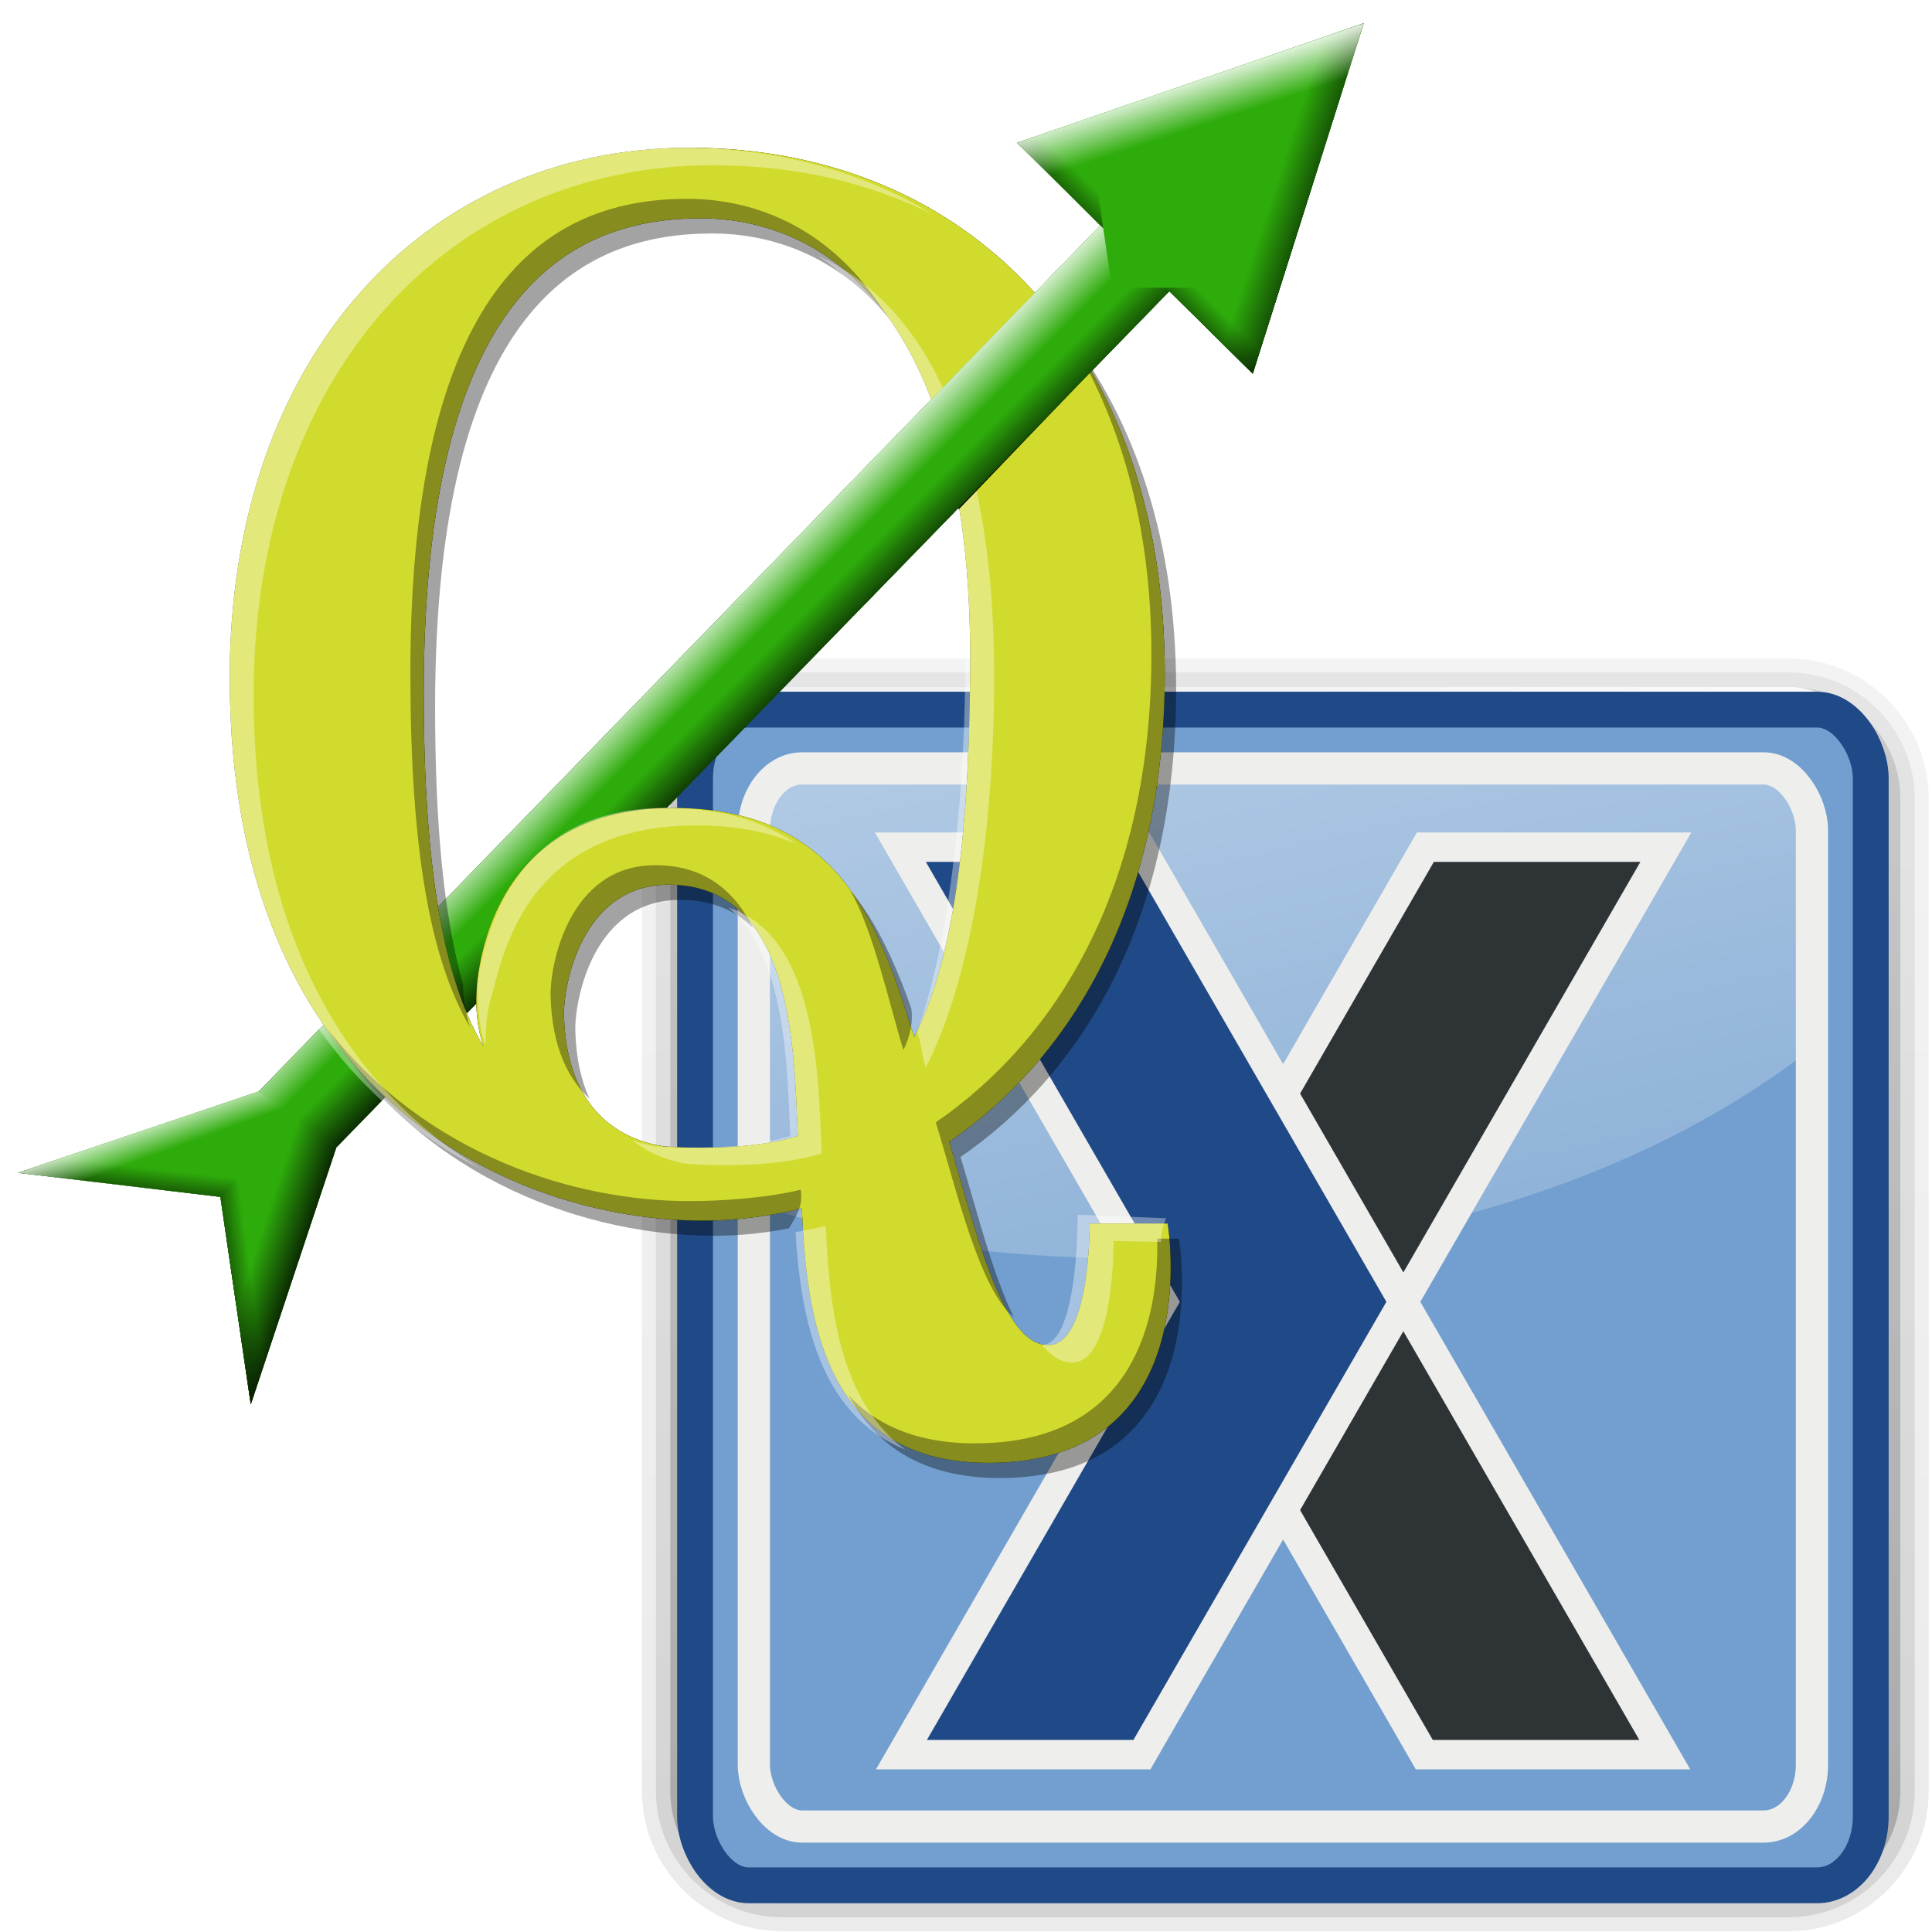 <?xml version="1.0" encoding="UTF-8" standalone="no"?>
<!-- Created with Inkscape (http://www.inkscape.org/) -->

<svg
   xmlns:dc="http://purl.org/dc/elements/1.1/"
   xmlns:cc="http://creativecommons.org/ns#"
   xmlns:rdf="http://www.w3.org/1999/02/22-rdf-syntax-ns#"
   xmlns:svg="http://www.w3.org/2000/svg"
   xmlns="http://www.w3.org/2000/svg"
   xmlns:xlink="http://www.w3.org/1999/xlink"
   xmlns:sodipodi="http://sodipodi.sourceforge.net/DTD/sodipodi-0.dtd"
   xmlns:inkscape="http://www.inkscape.org/namespaces/inkscape"
   version="1.0"
   width="96"
   height="96"
   id="svg2408"
   inkscape:version="0.48.3.1 r9886"
   sodipodi:docname="qgis.svg"
   inkscape:export-filename="D:\work\nextgis\документация\qgis\gis_ico_48.png"
   inkscape:export-xdpi="45"
   inkscape:export-ydpi="45">
  <sodipodi:namedview
     pagecolor="#ffffff"
     bordercolor="#666666"
     borderopacity="1"
     objecttolerance="10"
     gridtolerance="10"
     guidetolerance="10"
     inkscape:pageopacity="0"
     inkscape:pageshadow="2"
     inkscape:window-width="1600"
     inkscape:window-height="838"
     id="namedview117685"
     showgrid="false"
     inkscape:zoom="3.5208333"
     inkscape:cx="128.19399"
     inkscape:cy="41.296972"
     inkscape:window-x="-8"
     inkscape:window-y="-8"
     inkscape:window-maximized="1"
     inkscape:current-layer="svg2408" />
  <defs
     id="defs2410">
    <linearGradient
       id="linearGradient3865">
      <stop
         id="stop3867"
         style="stop-color:#000000;stop-opacity:1"
         offset="0" />
      <stop
         id="stop3869"
         style="stop-color:#000000;stop-opacity:0"
         offset="1" />
    </linearGradient>
    <linearGradient
       id="linearGradient4040">
      <stop
         id="stop4042"
         style="stop-color:#656565;stop-opacity:1"
         offset="0" />
      <stop
         id="stop4044"
         style="stop-color:#b9b9b9;stop-opacity:1"
         offset="1" />
    </linearGradient>
    <linearGradient
       id="linearGradient3967">
      <stop
         id="stop3969"
         style="stop-color:#ffffff;stop-opacity:1"
         offset="0" />
      <stop
         id="stop3971"
         style="stop-color:#8e8e8e;stop-opacity:1"
         offset="0.75" />
      <stop
         id="stop3973"
         style="stop-color:#cacaca;stop-opacity:1"
         offset="1" />
    </linearGradient>
    <linearGradient
       id="linearGradient3905">
      <stop
         id="stop3907"
         style="stop-color:#ffffff;stop-opacity:1"
         offset="0" />
      <stop
         id="stop3909"
         style="stop-color:#ffffff;stop-opacity:0"
         offset="1" />
    </linearGradient>
    <linearGradient
       id="linearGradient3866">
      <stop
         id="stop3868"
         style="stop-color:#ffffff;stop-opacity:1"
         offset="0" />
      <stop
         id="stop3880"
         style="stop-color:#d2d2d2;stop-opacity:1"
         offset="0.167" />
      <stop
         id="stop3878"
         style="stop-color:#c8c8c8;stop-opacity:1"
         offset="0.333" />
      <stop
         id="stop3876"
         style="stop-color:#dcdcdc;stop-opacity:1"
         offset="0.667" />
      <stop
         id="stop3874"
         style="stop-color:#cfcfcf;stop-opacity:1"
         offset="0.833" />
      <stop
         id="stop3870"
         style="stop-color:#bdbdbd;stop-opacity:1"
         offset="1" />
    </linearGradient>
    <linearGradient
       id="linearGradient3850">
      <stop
         id="stop3852"
         style="stop-color:#000000;stop-opacity:1"
         offset="0" />
      <stop
         id="stop3854"
         style="stop-color:#000000;stop-opacity:0"
         offset="1" />
    </linearGradient>
    <linearGradient
       x1="45.448"
       y1="92.54"
       x2="45.448"
       y2="7.017"
       id="ButtonShadow"
       gradientUnits="userSpaceOnUse"
       gradientTransform="scale(1.006,0.994)">
      <stop
         id="stop3750"
         style="stop-color:#000000;stop-opacity:1"
         offset="0" />
      <stop
         id="stop3752"
         style="stop-color:#000000;stop-opacity:0.588"
         offset="1" />
    </linearGradient>
    <linearGradient
       id="linearGradient3737">
      <stop
         id="stop3739"
         style="stop-color:#ffffff;stop-opacity:1"
         offset="0" />
      <stop
         id="stop3741"
         style="stop-color:#ffffff;stop-opacity:0"
         offset="1" />
    </linearGradient>
    <linearGradient
       id="linearGradient3700">
      <stop
         id="stop3702"
         style="stop-color:#dcdcdc;stop-opacity:1"
         offset="0" />
      <stop
         id="stop3822"
         style="stop-color:#f0f0f0;stop-opacity:1"
         offset="0.3" />
      <stop
         id="stop3824"
         style="stop-color:#dcdcdc;stop-opacity:1"
         offset="0.6" />
      <stop
         id="stop3828"
         style="stop-color:#c8c8c8;stop-opacity:1"
         offset="0.8" />
      <stop
         id="stop3704"
         style="stop-color:#bebebe;stop-opacity:1"
         offset="1" />
    </linearGradient>
    <filter
       color-interpolation-filters="sRGB"
       id="filter3174">
      <feGaussianBlur
         id="feGaussianBlur3176"
         stdDeviation="1.71" />
    </filter>
    <linearGradient
       x1="36.357"
       y1="6"
       x2="36.357"
       y2="63.893"
       id="linearGradient3188"
       xlink:href="#linearGradient3737"
       gradientUnits="userSpaceOnUse" />
    <filter
       x="-0.192"
       y="-0.192"
       width="1.384"
       height="1.384"
       color-interpolation-filters="sRGB"
       id="filter3794">
      <feGaussianBlur
         id="feGaussianBlur3796"
         stdDeviation="5.28" />
    </filter>
    <linearGradient
       x1="48"
       y1="20.221"
       x2="48"
       y2="138.661"
       id="linearGradient3613"
       xlink:href="#linearGradient3737"
       gradientUnits="userSpaceOnUse" />
    <radialGradient
       cx="48"
       cy="90.172"
       r="42"
       fx="48"
       fy="90.172"
       id="radialGradient3619"
       xlink:href="#linearGradient3737"
       gradientUnits="userSpaceOnUse"
       gradientTransform="matrix(1.157,0,0,0.996,-7.551,0.197)" />
    <clipPath
       id="clipPath3613">
      <rect
         width="84"
         height="84"
         rx="6"
         ry="6"
         x="6"
         y="6"
         id="rect3615"
         style="fill:#ffffff;fill-opacity:1;fill-rule:nonzero;stroke:none" />
    </clipPath>
    <linearGradient
       x1="24"
       y1="8"
       x2="70.188"
       y2="88"
       id="linearGradient3617"
       xlink:href="#linearGradient3700"
       gradientUnits="userSpaceOnUse" />
    <linearGradient
       x1="45.448"
       y1="92.54"
       x2="45.448"
       y2="7.017"
       id="ButtonShadow-0"
       gradientUnits="userSpaceOnUse"
       gradientTransform="matrix(1.006,0,0,0.994,100,0)">
      <stop
         id="stop3750-8"
         style="stop-color:#000000;stop-opacity:1"
         offset="0" />
      <stop
         id="stop3752-5"
         style="stop-color:#000000;stop-opacity:0.588"
         offset="1" />
    </linearGradient>
    <linearGradient
       x1="32.251"
       y1="6.132"
       x2="32.251"
       y2="90.239"
       id="linearGradient3780"
       xlink:href="#ButtonShadow-0"
       gradientUnits="userSpaceOnUse"
       gradientTransform="matrix(1.024,0,0,1.012,-1.143,-98.071)" />
    <linearGradient
       x1="32.251"
       y1="6.132"
       x2="32.251"
       y2="90.239"
       id="linearGradient3772"
       xlink:href="#ButtonShadow-0"
       gradientUnits="userSpaceOnUse"
       gradientTransform="matrix(1.024,0,0,1.012,-1.143,-98.071)" />
    <linearGradient
       x1="32.251"
       y1="6.132"
       x2="32.251"
       y2="90.239"
       id="linearGradient3725"
       xlink:href="#ButtonShadow-0"
       gradientUnits="userSpaceOnUse"
       gradientTransform="matrix(1.024,0,0,1.012,-1.143,-98.071)" />
    <linearGradient
       x1="32.251"
       y1="6.132"
       x2="32.251"
       y2="90.239"
       id="linearGradient3721"
       xlink:href="#ButtonShadow-0"
       gradientUnits="userSpaceOnUse"
       gradientTransform="translate(0,-97)" />
    <linearGradient
       x1="32.251"
       y1="6.132"
       x2="32.251"
       y2="90.239"
       id="linearGradient3026"
       xlink:href="#ButtonShadow-0"
       gradientUnits="userSpaceOnUse"
       gradientTransform="matrix(1.024,0,0,1.012,-1.143,-98.071)" />
    <linearGradient
       x1="24"
       y1="8"
       x2="72"
       y2="48"
       id="linearGradient3840"
       xlink:href="#linearGradient3700"
       gradientUnits="userSpaceOnUse" />
    <linearGradient
       x1="67"
       y1="44"
       x2="67"
       y2="-24"
       id="linearGradient3856"
       xlink:href="#linearGradient3850"
       gradientUnits="userSpaceOnUse" />
    <linearGradient
       x1="80"
       y1="40"
       x2="73.569"
       y2="16"
       id="linearGradient3864"
       xlink:href="#linearGradient3850"
       gradientUnits="userSpaceOnUse" />
    <linearGradient
       x1="24"
       y1="40"
       x2="72"
       y2="88"
       id="linearGradient3872"
       xlink:href="#linearGradient3866"
       gradientUnits="userSpaceOnUse" />
    <linearGradient
       x1="67"
       y1="44"
       x2="67"
       y2="16"
       id="linearGradient3890"
       xlink:href="#linearGradient3850"
       gradientUnits="userSpaceOnUse" />
    <linearGradient
       x1="32"
       y1="16"
       x2="32"
       y2="32"
       id="linearGradient3911"
       xlink:href="#linearGradient3905"
       gradientUnits="userSpaceOnUse" />
    <linearGradient
       x1="67"
       y1="44"
       x2="67"
       y2="-40"
       id="linearGradient3915"
       xlink:href="#linearGradient3850"
       gradientUnits="userSpaceOnUse" />
    <linearGradient
       x1="67"
       y1="44"
       x2="67"
       y2="16"
       id="linearGradient3925"
       xlink:href="#linearGradient3850"
       gradientUnits="userSpaceOnUse"
       gradientTransform="translate(0,41)" />
    <linearGradient
       x1="32"
       y1="8"
       x2="32"
       y2="32"
       id="linearGradient3929"
       xlink:href="#linearGradient3905"
       gradientUnits="userSpaceOnUse"
       gradientTransform="translate(0,40)" />
    <linearGradient
       x1="80"
       y1="40"
       x2="71.426"
       y2="8"
       id="linearGradient3931"
       xlink:href="#linearGradient3850"
       gradientUnits="userSpaceOnUse" />
    <linearGradient
       x1="48"
       y1="26"
       x2="48"
       y2="30"
       id="linearGradient3955"
       xlink:href="#linearGradient3967"
       gradientUnits="userSpaceOnUse"
       gradientTransform="translate(0,2)" />
    <linearGradient
       x1="50"
       y1="31"
       x2="50"
       y2="17"
       id="linearGradient4004"
       xlink:href="#linearGradient4040"
       gradientUnits="userSpaceOnUse" />
    <filter
       x="-0.116"
       y="-0.399"
       width="1.232"
       height="1.797"
       color-interpolation-filters="sRGB"
       id="filter4020">
      <feGaussianBlur
         id="feGaussianBlur4022"
         stdDeviation="1.163" />
    </filter>
    <linearGradient
       x1="45"
       y1="30"
       x2="45"
       y2="18"
       id="linearGradient4058"
       xlink:href="#linearGradient3967"
       gradientUnits="userSpaceOnUse"
       gradientTransform="matrix(1,0,0,-1,0,45)" />
    <linearGradient
       x1="46"
       y1="26"
       x2="46"
       y2="32"
       id="linearGradient4060"
       xlink:href="#linearGradient4040"
       gradientUnits="userSpaceOnUse" />
    <filter
       x="-0.065"
       y="-0.186"
       width="1.129"
       height="1.372"
       color-interpolation-filters="sRGB"
       id="filter4078">
      <feGaussianBlur
         id="feGaussianBlur4080"
         stdDeviation="0.703" />
    </filter>
    <linearGradient
       x1="46"
       y1="26"
       x2="46"
       y2="32"
       id="linearGradient4094"
       xlink:href="#linearGradient4040"
       gradientUnits="userSpaceOnUse" />
    <linearGradient
       x1="45"
       y1="30"
       x2="45"
       y2="18"
       id="linearGradient4096"
       xlink:href="#linearGradient3967"
       gradientUnits="userSpaceOnUse"
       gradientTransform="matrix(1,0,0,-1,0,45)" />
    <linearGradient
       x1="50"
       y1="31"
       x2="50"
       y2="17"
       id="linearGradient4098"
       xlink:href="#linearGradient4040"
       gradientUnits="userSpaceOnUse" />
    <linearGradient
       x1="48"
       y1="26"
       x2="48"
       y2="30"
       id="linearGradient4100"
       xlink:href="#linearGradient3967"
       gradientUnits="userSpaceOnUse"
       gradientTransform="translate(0,38)" />
    <linearGradient
       x1="48"
       y1="32"
       x2="48"
       y2="40"
       id="linearGradient3871"
       xlink:href="#linearGradient3865"
       gradientUnits="userSpaceOnUse" />
    <linearGradient
       x1="48"
       y1="32"
       x2="48"
       y2="40"
       id="linearGradient3875"
       xlink:href="#linearGradient3865"
       gradientUnits="userSpaceOnUse"
       gradientTransform="translate(0,36)" />
    <filter
       color-interpolation-filters="sRGB"
       id="filter3758">
      <feGaussianBlur
         id="feGaussianBlur3760"
         stdDeviation="18.017"
         inkscape:collect="always" />
    </filter>
    <linearGradient
       x1="366.996"
       y1="519.329"
       x2="390.263"
       y2="542.595"
       id="linearGradient3746"
       xlink:href="#linearGradient4372"
       gradientUnits="userSpaceOnUse" />
    <linearGradient
       id="linearGradient4372">
      <stop
         id="stop4374"
         style="stop-color:#000000;stop-opacity:0"
         offset="0" />
      <stop
         id="stop4376"
         style="stop-color:#000000;stop-opacity:1"
         offset="1" />
    </linearGradient>
    <linearGradient
       x1="360.27"
       y1="512.602"
       x2="338.596"
       y2="490.929"
       id="linearGradient3743"
       xlink:href="#linearGradient4332"
       gradientUnits="userSpaceOnUse" />
    <linearGradient
       id="linearGradient4332">
      <stop
         id="stop4334"
         style="stop-color:#ffffff;stop-opacity:0"
         offset="0" />
      <stop
         id="stop4336"
         style="stop-color:#ffffff;stop-opacity:1"
         offset="1" />
    </linearGradient>
    <filter
       color-interpolation-filters="sRGB"
       id="filter4307">
      <feGaussianBlur
         id="feGaussianBlur4309"
         stdDeviation="14.907"
         inkscape:collect="always" />
    </filter>
    <linearGradient
       x1="681.182"
       y1="222.019"
       x2="716.775"
       y2="233.578"
       id="linearGradient3739"
       xlink:href="#linearGradient4372"
       gradientUnits="userSpaceOnUse" />
    <linearGradient
       id="linearGradient160902">
      <stop
         id="stop160904"
         style="stop-color:#000000;stop-opacity:0"
         offset="0" />
      <stop
         id="stop160906"
         style="stop-color:#000000;stop-opacity:1"
         offset="1" />
    </linearGradient>
    <linearGradient
       x1="615.063"
       y1="263.632"
       x2="594.709"
       y2="284.439"
       id="linearGradient3736"
       xlink:href="#linearGradient4372"
       gradientUnits="userSpaceOnUse" />
    <linearGradient
       id="linearGradient160909">
      <stop
         id="stop160911"
         style="stop-color:#000000;stop-opacity:0"
         offset="0" />
      <stop
         id="stop160913"
         style="stop-color:#000000;stop-opacity:1"
         offset="1" />
    </linearGradient>
    <linearGradient
       x1="615.063"
       y1="207.223"
       x2="606.268"
       y2="180.405"
       id="linearGradient3733"
       xlink:href="#linearGradient4332"
       gradientUnits="userSpaceOnUse" />
    <linearGradient
       id="linearGradient160916">
      <stop
         id="stop160918"
         style="stop-color:#ffffff;stop-opacity:0"
         offset="0" />
      <stop
         id="stop160920"
         style="stop-color:#ffffff;stop-opacity:1"
         offset="1" />
    </linearGradient>
    <filter
       color-interpolation-filters="sRGB"
       id="filter4769">
      <feGaussianBlur
         id="feGaussianBlur4771"
         stdDeviation="2.162"
         inkscape:collect="always" />
    </filter>
    <linearGradient
       x1="85.077"
       y1="750.432"
       x2="82.302"
       y2="774.013"
       id="linearGradient3728"
       xlink:href="#linearGradient4372"
       gradientUnits="userSpaceOnUse" />
    <linearGradient
       id="linearGradient160925">
      <stop
         id="stop160927"
         style="stop-color:#000000;stop-opacity:0"
         offset="0" />
      <stop
         id="stop160929"
         style="stop-color:#000000;stop-opacity:1"
         offset="1" />
    </linearGradient>
    <linearGradient
       x1="79.355"
       y1="745.809"
       x2="71.98"
       y2="725.465"
       id="linearGradient3725-1"
       xlink:href="#linearGradient4332"
       gradientUnits="userSpaceOnUse" />
    <linearGradient
       id="linearGradient160932">
      <stop
         id="stop160934"
         style="stop-color:#ffffff;stop-opacity:0"
         offset="0" />
      <stop
         id="stop160936"
         style="stop-color:#ffffff;stop-opacity:1"
         offset="1" />
    </linearGradient>
    <linearGradient
       x1="145.937"
       y1="773.552"
       x2="175.552"
       y2="783.262"
       id="linearGradient3722"
       xlink:href="#linearGradient4372"
       gradientUnits="userSpaceOnUse" />
    <linearGradient
       id="linearGradient160939">
      <stop
         id="stop160941"
         style="stop-color:#000000;stop-opacity:0"
         offset="0" />
      <stop
         id="stop160943"
         style="stop-color:#000000;stop-opacity:1"
         offset="1" />
    </linearGradient>
    <linearGradient
       x1="136.227"
       y1="800.832"
       x2="112.207"
       y2="804.068"
       id="linearGradient3719"
       xlink:href="#linearGradient4372"
       gradientUnits="userSpaceOnUse" />
    <linearGradient
       id="linearGradient160946">
      <stop
         id="stop160948"
         style="stop-color:#000000;stop-opacity:0"
         offset="0" />
      <stop
         id="stop160950"
         style="stop-color:#000000;stop-opacity:1"
         offset="1" />
    </linearGradient>
    <filter
       color-interpolation-filters="sRGB"
       id="filter5295">
      <feGaussianBlur
         id="feGaussianBlur5297"
         stdDeviation="5.639"
         inkscape:collect="always" />
    </filter>
    <filter
       color-interpolation-filters="sRGB"
       id="filter5284">
      <feGaussianBlur
         id="feGaussianBlur5286"
         stdDeviation="5.925"
         inkscape:collect="always" />
    </filter>
    <filter
       color-interpolation-filters="sRGB"
       height="1.379"
       y="-0.19"
       width="1.44"
       x="-0.22"
       id="filter3432">
      <feGaussianBlur
         id="feGaussianBlur3434"
         stdDeviation="11.161"
         inkscape:collect="always" />
    </filter>
    <linearGradient
       x1="360.27"
       y1="512.602"
       x2="338.596"
       y2="490.929"
       id="linearGradient5493"
       xlink:href="#linearGradient4332"
       gradientUnits="userSpaceOnUse" />
    <linearGradient
       id="linearGradient160959">
      <stop
         id="stop160961"
         style="stop-color:#ffffff;stop-opacity:0"
         offset="0" />
      <stop
         id="stop160963"
         style="stop-color:#ffffff;stop-opacity:1"
         offset="1" />
    </linearGradient>
    <linearGradient
       x1="366.996"
       y1="519.329"
       x2="390.263"
       y2="542.595"
       id="linearGradient5525"
       xlink:href="#linearGradient4372"
       gradientUnits="userSpaceOnUse" />
    <linearGradient
       id="linearGradient160966">
      <stop
         id="stop160968"
         style="stop-color:#000000;stop-opacity:0"
         offset="0" />
      <stop
         id="stop160970"
         style="stop-color:#000000;stop-opacity:1"
         offset="1" />
    </linearGradient>
    <linearGradient
       x1="681.182"
       y1="222.019"
       x2="716.775"
       y2="233.578"
       id="linearGradient5474"
       xlink:href="#linearGradient4372"
       gradientUnits="userSpaceOnUse" />
    <linearGradient
       id="linearGradient160973">
      <stop
         id="stop160975"
         style="stop-color:#000000;stop-opacity:0"
         offset="0" />
      <stop
         id="stop160977"
         style="stop-color:#000000;stop-opacity:1"
         offset="1" />
    </linearGradient>
    <linearGradient
       x1="615.063"
       y1="263.632"
       x2="594.709"
       y2="284.439"
       id="linearGradient5471"
       xlink:href="#linearGradient4372"
       gradientUnits="userSpaceOnUse" />
    <linearGradient
       id="linearGradient160980">
      <stop
         id="stop160982"
         style="stop-color:#000000;stop-opacity:0"
         offset="0" />
      <stop
         id="stop160984"
         style="stop-color:#000000;stop-opacity:1"
         offset="1" />
    </linearGradient>
    <linearGradient
       x1="615.063"
       y1="207.223"
       x2="606.268"
       y2="180.405"
       id="linearGradient5468"
       xlink:href="#linearGradient4332"
       gradientUnits="userSpaceOnUse" />
    <linearGradient
       id="linearGradient160987">
      <stop
         id="stop160989"
         style="stop-color:#ffffff;stop-opacity:0"
         offset="0" />
      <stop
         id="stop160991"
         style="stop-color:#ffffff;stop-opacity:1"
         offset="1" />
    </linearGradient>
    <filter
       color-interpolation-filters="sRGB"
       id="filter160993">
      <feGaussianBlur
         id="feGaussianBlur160995"
         stdDeviation="2.162"
         inkscape:collect="always" />
    </filter>
    <linearGradient
       inkscape:collect="always"
       id="linearGradient2180">
      <stop
         style="stop-color:#ffffff;stop-opacity:1;"
         offset="0"
         id="stop2182" />
      <stop
         style="stop-color:#ffffff;stop-opacity:0;"
         offset="1"
         id="stop2184" />
    </linearGradient>
    <linearGradient
       inkscape:collect="always"
       xlink:href="#ButtonShadow-0"
       id="linearGradient3275"
       gradientUnits="userSpaceOnUse"
       gradientTransform="matrix(1.024,0,0,1.012,-1.143,-98.071)"
       x1="32.251"
       y1="6.132"
       x2="32.251"
       y2="90.239" />
    <linearGradient
       inkscape:collect="always"
       xlink:href="#ButtonShadow-0"
       id="linearGradient3277"
       gradientUnits="userSpaceOnUse"
       gradientTransform="matrix(1.024,0,0,1.012,-1.143,-98.071)"
       x1="32.251"
       y1="6.132"
       x2="32.251"
       y2="90.239" />
    <linearGradient
       inkscape:collect="always"
       xlink:href="#ButtonShadow-0"
       id="linearGradient3279"
       gradientUnits="userSpaceOnUse"
       gradientTransform="matrix(1.024,0,0,1.012,-1.143,-98.071)"
       x1="32.251"
       y1="6.132"
       x2="32.251"
       y2="90.239" />
    <linearGradient
       inkscape:collect="always"
       xlink:href="#ButtonShadow-0"
       id="linearGradient3281"
       gradientUnits="userSpaceOnUse"
       gradientTransform="matrix(1.024,0,0,1.012,-1.143,-98.071)"
       x1="32.251"
       y1="6.132"
       x2="32.251"
       y2="90.239" />
    <linearGradient
       inkscape:collect="always"
       xlink:href="#ButtonShadow-0"
       id="linearGradient3283"
       gradientUnits="userSpaceOnUse"
       gradientTransform="translate(0,-97)"
       x1="32.251"
       y1="6.132"
       x2="32.251"
       y2="90.239" />
    <linearGradient
       inkscape:collect="always"
       xlink:href="#linearGradient3700"
       id="linearGradient3285"
       gradientUnits="userSpaceOnUse"
       x1="24"
       y1="8"
       x2="70.188"
       y2="88" />
    <linearGradient
       inkscape:collect="always"
       xlink:href="#linearGradient3850"
       id="linearGradient3287"
       gradientUnits="userSpaceOnUse"
       x1="67"
       y1="44"
       x2="67"
       y2="16" />
    <linearGradient
       inkscape:collect="always"
       xlink:href="#linearGradient3737"
       id="linearGradient3289"
       gradientUnits="userSpaceOnUse"
       x1="36.357"
       y1="6"
       x2="36.357"
       y2="63.893" />
    <radialGradient
       inkscape:collect="always"
       xlink:href="#linearGradient3737"
       id="radialGradient3291"
       gradientUnits="userSpaceOnUse"
       gradientTransform="matrix(1.157,0,0,0.996,-7.551,0.197)"
       cx="48"
       cy="90.172"
       fx="48"
       fy="90.172"
       r="42" />
    <linearGradient
       inkscape:collect="always"
       xlink:href="#linearGradient3850"
       id="linearGradient3293"
       gradientUnits="userSpaceOnUse"
       x1="80"
       y1="40"
       x2="73.569"
       y2="16" />
    <linearGradient
       inkscape:collect="always"
       xlink:href="#linearGradient3850"
       id="linearGradient3295"
       gradientUnits="userSpaceOnUse"
       x1="67"
       y1="44"
       x2="67"
       y2="-24" />
    <linearGradient
       inkscape:collect="always"
       xlink:href="#linearGradient3700"
       id="linearGradient3297"
       gradientUnits="userSpaceOnUse"
       x1="24"
       y1="8"
       x2="72"
       y2="48" />
    <linearGradient
       inkscape:collect="always"
       xlink:href="#linearGradient3850"
       id="linearGradient3299"
       gradientUnits="userSpaceOnUse"
       gradientTransform="translate(0,41)"
       x1="67"
       y1="44"
       x2="67"
       y2="16" />
    <linearGradient
       inkscape:collect="always"
       xlink:href="#linearGradient3850"
       id="linearGradient3301"
       gradientUnits="userSpaceOnUse"
       x1="80"
       y1="40"
       x2="71.426"
       y2="8" />
    <linearGradient
       inkscape:collect="always"
       xlink:href="#linearGradient3850"
       id="linearGradient3303"
       gradientUnits="userSpaceOnUse"
       x1="67"
       y1="44"
       x2="67"
       y2="-40" />
    <linearGradient
       inkscape:collect="always"
       xlink:href="#linearGradient3866"
       id="linearGradient3305"
       gradientUnits="userSpaceOnUse"
       x1="24"
       y1="40"
       x2="72"
       y2="88" />
    <linearGradient
       inkscape:collect="always"
       xlink:href="#linearGradient3905"
       id="linearGradient3307"
       gradientUnits="userSpaceOnUse"
       x1="32"
       y1="16"
       x2="32"
       y2="32" />
    <linearGradient
       inkscape:collect="always"
       xlink:href="#linearGradient3905"
       id="linearGradient3309"
       gradientUnits="userSpaceOnUse"
       gradientTransform="translate(0,40)"
       x1="32"
       y1="8"
       x2="32"
       y2="32" />
    <linearGradient
       inkscape:collect="always"
       xlink:href="#linearGradient3865"
       id="linearGradient3311"
       gradientUnits="userSpaceOnUse"
       gradientTransform="translate(0,36)"
       x1="48"
       y1="32"
       x2="48"
       y2="40" />
    <linearGradient
       inkscape:collect="always"
       xlink:href="#linearGradient4040"
       id="linearGradient3313"
       gradientUnits="userSpaceOnUse"
       x1="46"
       y1="26"
       x2="46"
       y2="32" />
    <linearGradient
       inkscape:collect="always"
       xlink:href="#linearGradient3967"
       id="linearGradient3315"
       gradientUnits="userSpaceOnUse"
       gradientTransform="matrix(1,0,0,-1,0,45)"
       x1="45"
       y1="30"
       x2="45"
       y2="18" />
    <linearGradient
       inkscape:collect="always"
       xlink:href="#linearGradient3865"
       id="linearGradient3317"
       gradientUnits="userSpaceOnUse"
       x1="48"
       y1="32"
       x2="48"
       y2="40" />
    <linearGradient
       inkscape:collect="always"
       xlink:href="#linearGradient4040"
       id="linearGradient3319"
       gradientUnits="userSpaceOnUse"
       x1="50"
       y1="31"
       x2="50"
       y2="17" />
    <linearGradient
       inkscape:collect="always"
       xlink:href="#linearGradient3967"
       id="linearGradient3321"
       gradientUnits="userSpaceOnUse"
       gradientTransform="translate(0,2)"
       x1="48"
       y1="26"
       x2="48"
       y2="30" />
    <linearGradient
       inkscape:collect="always"
       xlink:href="#linearGradient4040"
       id="linearGradient3323"
       gradientUnits="userSpaceOnUse"
       x1="46"
       y1="26"
       x2="46"
       y2="32" />
    <linearGradient
       inkscape:collect="always"
       xlink:href="#linearGradient3967"
       id="linearGradient3325"
       gradientUnits="userSpaceOnUse"
       gradientTransform="matrix(1,0,0,-1,0,45)"
       x1="45"
       y1="30"
       x2="45"
       y2="18" />
    <linearGradient
       inkscape:collect="always"
       xlink:href="#linearGradient4040"
       id="linearGradient3327"
       gradientUnits="userSpaceOnUse"
       x1="50"
       y1="31"
       x2="50"
       y2="17" />
    <linearGradient
       inkscape:collect="always"
       xlink:href="#linearGradient3967"
       id="linearGradient3329"
       gradientUnits="userSpaceOnUse"
       gradientTransform="translate(0,38)"
       x1="48"
       y1="26"
       x2="48"
       y2="30" />
    <linearGradient
       inkscape:collect="always"
       xlink:href="#linearGradient2180"
       id="linearGradient3331"
       gradientUnits="userSpaceOnUse"
       gradientTransform="matrix(5.792,0,0,4.212,-27.438,-17.501)"
       x1="8.821"
       y1="12.538"
       x2="12.499"
       y2="24.238" />
  </defs>
  <g
     id="layer2"
     style="display:none">
    <rect
       width="86"
       height="85"
       rx="6"
       ry="6"
       x="5"
       y="7"
       id="rect3745"
       style="opacity:0.9;fill:url(#ButtonShadow);fill-opacity:1;fill-rule:nonzero;stroke:none;filter:url(#filter3174)" />
  </g>
  <g
     id="layer5"
     style="display:none">
    <rect
       width="66"
       height="66"
       rx="12"
       ry="12"
       x="15"
       y="15"
       clip-path="url(#clipPath3613)"
       id="rect3171"
       style="opacity:0.1;fill:url(#linearGradient3613);fill-opacity:1;fill-rule:nonzero;stroke:#ffffff;stroke-width:0.5;stroke-linecap:round;stroke-linejoin:miter;stroke-miterlimit:4;stroke-opacity:1;stroke-dasharray:none;stroke-dashoffset:0;filter:url(#filter3794)" />
  </g>
  <g
     id="g3233"
     transform="translate(30.391,1.42)">
    <g
       transform="matrix(1.046,0,0,1.046,-32.165,-2.892)"
       id="g161229">
      <g
         id="layer3"
         transform="matrix(0.664,0,0,0.664,30.882,30.049)">
        <path
           d="m 12,-95.031 c -5.511,0 -10.031,4.52 -10.031,10.031 l 0,71 c 0,5.511 4.52,10.031 10.031,10.031 l 72,0 c 5.511,0 10.031,-4.52 10.031,-10.031 l 0,-71 c 0,-5.511 -4.52,-10.031 -10.031,-10.031 l -72,0 z"
           transform="scale(1,-1)"
           id="path3786"
           style="opacity:0.08;fill:url(#linearGradient3275);fill-opacity:1;fill-rule:nonzero;stroke:none;display:inline"
           inkscape:connector-curvature="0" />
        <path
           d="m 12,-94.031 c -4.972,0 -9.031,4.06 -9.031,9.031 l 0,71 c 0,4.972 4.06,9.031 9.031,9.031 l 72,0 c 4.972,0 9.031,-4.06 9.031,-9.031 l 0,-71 c 0,-4.972 -4.06,-9.031 -9.031,-9.031 l -72,0 z"
           transform="scale(1,-1)"
           id="path3778"
           style="opacity:0.1;fill:url(#linearGradient3277);fill-opacity:1;fill-rule:nonzero;stroke:none;display:inline"
           inkscape:connector-curvature="0" />
        <path
           d="m 12,-93 c -4.409,0 -8,3.591 -8,8 l 0,71 c 0,4.409 3.591,8 8,8 l 72,0 c 4.409,0 8,-3.591 8,-8 l 0,-71 c 0,-4.409 -3.591,-8 -8,-8 l -72,0 z"
           transform="scale(1,-1)"
           id="path3770"
           style="opacity:0.2;fill:url(#linearGradient3279);fill-opacity:1;fill-rule:nonzero;stroke:none;display:inline"
           inkscape:connector-curvature="0" />
        <rect
           width="86"
           height="85"
           rx="7"
           ry="7"
           x="5"
           y="-92"
           transform="scale(1,-1)"
           id="rect3723"
           style="opacity:0.3;fill:url(#linearGradient3281);fill-opacity:1;fill-rule:nonzero;stroke:none;display:inline" />
        <rect
           width="84"
           height="84"
           rx="6"
           ry="6"
           x="6"
           y="-91"
           transform="scale(1,-1)"
           id="rect3716"
           style="opacity:0.45;fill:url(#linearGradient3283);fill-opacity:1;fill-rule:nonzero;stroke:none;display:inline" />
      </g>
      <g
         id="layer1"
         transform="matrix(0.664,0,0,0.664,30.882,30.049)">
        <rect
           width="84"
           height="84"
           rx="6"
           ry="6"
           x="6"
           y="6"
           id="rect2419"
           style="fill:url(#linearGradient3285);fill-opacity:1;fill-rule:nonzero;stroke:none" />
        <path
           d="m 15,11.969 c -1.661,0 -3.031,1.371 -3.031,3.031 l 0,26 c 0,1.661 1.371,3.031 3.031,3.031 l 66,0 c 1.661,0 3.031,-1.371 3.031,-3.031 l 0,-26 c 0,-1.661 -1.371,-3.031 -3.031,-3.031 l -66,0 z"
           transform="translate(0,1)"
           id="path3888"
           style="opacity:0.05;color:#000000;fill:url(#linearGradient3287);fill-opacity:1;fill-rule:nonzero;stroke:none;stroke-width:1;marker:none;visibility:visible;display:inline;overflow:visible;enable-background:accumulate"
           inkscape:connector-curvature="0" />
        <path
           d="M 12,6 C 8.676,6 6,8.676 6,12 l 0,2 0,68 0,2 c 0,0.335 0.041,0.651 0.094,0.969 0.049,0.296 0.097,0.597 0.188,0.875 0.01,0.03 0.021,0.064 0.031,0.094 0.099,0.288 0.235,0.547 0.375,0.812 0.145,0.274 0.316,0.536 0.5,0.781 0.184,0.246 0.374,0.473 0.594,0.688 0.44,0.428 0.943,0.815 1.5,1.094 0.279,0.14 0.573,0.247 0.875,0.344 -0.256,-0.1 -0.487,-0.236 -0.719,-0.375 -0.007,-0.004 -0.024,0.004 -0.031,0 -0.032,-0.019 -0.062,-0.043 -0.094,-0.062 -0.12,-0.077 -0.231,-0.164 -0.344,-0.25 -0.106,-0.081 -0.213,-0.161 -0.312,-0.25 C 8.478,88.557 8.309,88.373 8.156,88.188 8.049,88.057 7.938,87.922 7.844,87.781 7.819,87.743 7.805,87.695 7.781,87.656 7.716,87.553 7.651,87.452 7.594,87.344 7.493,87.149 7.388,86.928 7.312,86.719 7.305,86.697 7.289,86.678 7.281,86.656 7.249,86.564 7.245,86.469 7.219,86.375 7.188,86.268 7.148,86.172 7.125,86.062 7.052,85.721 7,85.364 7,85 L 7,83 7,15 7,13 C 7,10.218 9.218,8 12,8 l 2,0 68,0 2,0 c 2.782,0 5,2.218 5,5 l 0,2 0,68 0,2 c 0,0.364 -0.052,0.721 -0.125,1.062 -0.044,0.207 -0.088,0.398 -0.156,0.594 -0.008,0.022 -0.023,0.041 -0.031,0.062 -0.063,0.174 -0.138,0.367 -0.219,0.531 -0.042,0.083 -0.079,0.17 -0.125,0.25 -0.055,0.097 -0.127,0.188 -0.188,0.281 -0.094,0.141 -0.205,0.276 -0.312,0.406 -0.143,0.174 -0.303,0.347 -0.469,0.5 -0.011,0.01 -0.02,0.021 -0.031,0.031 -0.138,0.126 -0.285,0.234 -0.438,0.344 -0.103,0.073 -0.204,0.153 -0.312,0.219 -0.007,0.004 -0.024,-0.004 -0.031,0 -0.232,0.139 -0.463,0.275 -0.719,0.375 0.302,-0.097 0.596,-0.204 0.875,-0.344 0.557,-0.279 1.06,-0.666 1.5,-1.094 0.22,-0.214 0.409,-0.442 0.594,-0.688 0.184,-0.246 0.355,-0.508 0.5,-0.781 0.14,-0.265 0.276,-0.525 0.375,-0.812 0.01,-0.031 0.021,-0.063 0.031,-0.094 0.09,-0.278 0.139,-0.579 0.188,-0.875 C 89.959,84.651 90,84.335 90,84 l 0,-2 0,-68 0,-2 C 90,8.676 87.324,6 84,6 L 12,6 z"
           inkscape:connector-curvature="0"
           id="rect3728"
           style="opacity:0.6;fill:url(#linearGradient3289);fill-opacity:1;fill-rule:nonzero;stroke:none" />
        <path
           d="M 12,90 C 8.676,90 6,87.324 6,84 L 6,82 6,14 6,12 c 0,-0.335 0.041,-0.651 0.094,-0.969 0.049,-0.296 0.097,-0.597 0.188,-0.875 C 6.291,10.126 6.302,10.093 6.312,10.062 6.411,9.775 6.547,9.515 6.688,9.25 6.832,8.976 7.003,8.714 7.188,8.469 7.372,8.223 7.561,7.995 7.781,7.781 8.221,7.353 8.724,6.967 9.281,6.688 9.56,6.548 9.855,6.441 10.156,6.344 9.9,6.444 9.67,6.58 9.438,6.719 c -0.007,0.004 -0.024,-0.004 -0.031,0 -0.032,0.019 -0.062,0.043 -0.094,0.062 -0.12,0.077 -0.231,0.164 -0.344,0.25 -0.106,0.081 -0.213,0.161 -0.312,0.25 C 8.478,7.443 8.309,7.627 8.156,7.812 8.049,7.943 7.938,8.078 7.844,8.219 7.819,8.257 7.805,8.305 7.781,8.344 7.716,8.447 7.651,8.548 7.594,8.656 7.493,8.851 7.388,9.072 7.312,9.281 7.305,9.303 7.289,9.322 7.281,9.344 7.249,9.436 7.245,9.531 7.219,9.625 7.188,9.732 7.148,9.828 7.125,9.938 7.052,10.279 7,10.636 7,11 l 0,2 0,68 0,2 c 0,2.782 2.218,5 5,5 l 2,0 68,0 2,0 c 2.782,0 5,-2.218 5,-5 l 0,-2 0,-68 0,-2 C 89,10.636 88.948,10.279 88.875,9.938 88.831,9.731 88.787,9.54 88.719,9.344 88.711,9.322 88.695,9.303 88.688,9.281 88.625,9.108 88.549,8.914 88.469,8.75 88.427,8.667 88.39,8.58 88.344,8.5 88.289,8.403 88.217,8.312 88.156,8.219 88.062,8.078 87.951,7.943 87.844,7.812 87.701,7.638 87.541,7.466 87.375,7.312 87.364,7.302 87.355,7.291 87.344,7.281 87.205,7.156 87.059,7.047 86.906,6.938 86.804,6.864 86.702,6.784 86.594,6.719 c -0.007,-0.004 -0.024,0.004 -0.031,0 -0.232,-0.139 -0.463,-0.275 -0.719,-0.375 0.302,0.097 0.596,0.204 0.875,0.344 0.557,0.279 1.06,0.666 1.5,1.094 0.22,0.214 0.409,0.442 0.594,0.688 0.184,0.246 0.355,0.508 0.5,0.781 0.14,0.265 0.276,0.525 0.375,0.812 0.01,0.031 0.021,0.063 0.031,0.094 0.09,0.278 0.139,0.579 0.188,0.875 C 89.959,11.349 90,11.665 90,12 l 0,2 0,68 0,2 c 0,3.324 -2.676,6 -6,6 l -72,0 z"
           inkscape:connector-curvature="0"
           id="path3615"
           style="opacity:0.35;fill:url(#radialGradient3291);fill-opacity:1;fill-rule:nonzero;stroke:none" />
        <path
           d="m 15,11.969 c -1.661,0 -3.031,1.371 -3.031,3.031 l 0,26 c 0,1.661 1.371,3.031 3.031,3.031 l 66,0 c 1.661,0 3.031,-1.371 3.031,-3.031 l 0,-26 c 0,-1.661 -1.371,-3.031 -3.031,-3.031 l -66,0 z"
           id="path3862"
           style="opacity:0.1;color:#000000;fill:url(#linearGradient3293);fill-opacity:1;fill-rule:nonzero;stroke:none;stroke-width:1;marker:none;visibility:visible;display:inline;overflow:visible;enable-background:accumulate"
           inkscape:connector-curvature="0" />
        <path
           d="m 15,12.969 c -1.101,0 -2.031,0.93 -2.031,2.031 l 0,26 c 0,1.101 0.93,2.031 2.031,2.031 l 66,0 c 1.101,0 2.031,-0.93 2.031,-2.031 l 0,-26 c 0,-1.101 -0.93,-2.031 -2.031,-2.031 l -66,0 z"
           id="path3846"
           style="opacity:0.5;color:#000000;fill:url(#linearGradient3295);fill-opacity:1;fill-rule:nonzero;stroke:none;stroke-width:1;marker:none;visibility:visible;display:inline;overflow:visible;enable-background:accumulate"
           inkscape:connector-curvature="0" />
        <rect
           width="68"
           height="28"
           rx="1"
           ry="1"
           x="14"
           y="14"
           id="rect3830"
           style="color:#000000;fill:url(#linearGradient3297);fill-opacity:1;fill-rule:nonzero;stroke:none;stroke-width:1;marker:none;visibility:visible;display:inline;overflow:visible;enable-background:accumulate" />
        <path
           d="m 15,48.969 c -1.661,0 -3.031,1.371 -3.031,3.031 l 0,30 c 0,1.661 1.371,3.031 3.031,3.031 l 66,0 c 1.661,0 3.031,-1.371 3.031,-3.031 l 0,-30 c 0,-1.661 -1.371,-3.031 -3.031,-3.031 z"
           inkscape:connector-curvature="0"
           id="path3923"
           style="opacity:0.05;color:#000000;fill:url(#linearGradient3299);fill-opacity:1;fill-rule:nonzero;stroke:none;stroke-width:1;marker:none;visibility:visible;display:inline;overflow:visible;enable-background:accumulate" />
        <path
           d="m 15,7.969 c -1.661,0 -3.031,1.371 -3.031,3.031 l 0,30 c 0,1.661 1.371,3.031 3.031,3.031 l 66,0 c 1.661,0 3.031,-1.371 3.031,-3.031 l 0,-30 C 84.031,9.339 82.661,7.969 81,7.969 z"
           inkscape:connector-curvature="0"
           transform="translate(0,40)"
           id="path3918"
           style="opacity:0.1;color:#000000;fill:url(#linearGradient3301);fill-opacity:1;fill-rule:nonzero;stroke:none;stroke-width:1;marker:none;visibility:visible;display:inline;overflow:visible;enable-background:accumulate" />
        <path
           d="m 15,8.969 c -1.101,0 -2.031,0.93 -2.031,2.031 l 0,30 c 0,1.101 0.93,2.031 2.031,2.031 l 66,0 c 1.101,0 2.031,-0.93 2.031,-2.031 l 0,-30 C 83.031,9.899 82.101,8.969 81,8.969 z"
           inkscape:connector-curvature="0"
           transform="translate(0,40)"
           id="path3913"
           style="opacity:0.5;color:#000000;fill:url(#linearGradient3303);fill-opacity:1;fill-rule:nonzero;stroke:none;stroke-width:1;marker:none;visibility:visible;display:inline;overflow:visible;enable-background:accumulate" />
        <rect
           width="68"
           height="32"
           rx="1"
           ry="1"
           x="14"
           y="50"
           id="rect3832"
           style="color:#000000;fill:url(#linearGradient3305);fill-opacity:1;fill-rule:nonzero;stroke:none;stroke-width:1;marker:none;visibility:visible;display:inline;overflow:visible;enable-background:accumulate" />
        <path
           d="m 15,14 c -0.554,0 -1,0.446 -1,1 l 0,26 c 0,0.554 0.446,1 1,1 l 66,0 c 0.554,0 1,-0.446 1,-1 l 0,-26 c 0,-0.554 -0.446,-1 -1,-1 z m 0,0.906 66,0 c 0.063,0 0.094,0.031 0.094,0.094 l 0,26 c 0,0.063 -0.031,0.094 -0.094,0.094 l -66,0 c -0.063,0 -0.094,-0.031 -0.094,-0.094 l 0,-26 c 0,-0.063 0.031,-0.094 0.094,-0.094 z"
           inkscape:connector-curvature="0"
           id="rect3892"
           style="opacity:0.7;color:#000000;fill:url(#linearGradient3307);fill-opacity:1;fill-rule:nonzero;stroke:none;stroke-width:1;marker:none;visibility:visible;display:inline;overflow:visible;enable-background:accumulate" />
        <path
           d="m 15,50 c -0.554,0 -1,0.446 -1,1 l 0,30 c 0,0.554 0.446,1 1,1 l 66,0 c 0.554,0 1,-0.446 1,-1 l 0,-30 c 0,-0.554 -0.446,-1 -1,-1 z m 0,0.906 66,0 c 0.063,0 0.094,0.031 0.094,0.094 l 0,30 c 0,0.063 -0.031,0.094 -0.094,0.094 l -66,0 c -0.063,0 -0.094,-0.031 -0.094,-0.094 l 0,-30 c 0,-0.063 0.031,-0.094 0.094,-0.094 z"
           inkscape:connector-curvature="0"
           id="path3927"
           style="opacity:0.7;color:#000000;fill:url(#linearGradient3309);fill-opacity:1;fill-rule:nonzero;stroke:none;stroke-width:1;marker:none;visibility:visible;display:inline;overflow:visible;enable-background:accumulate" />
      </g>
      <g
         id="layer4"
         style="display:inline"
         transform="matrix(0.664,0,0,0.664,30.882,30.049)">
        <path
           d="m 38,65 2,7 20,0 -2,-6.928"
           inkscape:connector-curvature="0"
           id="path3873"
           style="opacity:0.25;fill:none;stroke:url(#linearGradient3311);stroke-width:3;stroke-linecap:butt;stroke-linejoin:round;stroke-miterlimit:4;stroke-opacity:1;stroke-dasharray:none;filter:url(#filter4020)" />
        <g
           transform="translate(0,5)"
           id="g4054"
           style="opacity:0.2;filter:url(#filter4078)">
          <path
             d="m 37,21.969 c -1.114,0 -2.031,0.917 -2.031,2.031 l 0,1 0,1 0,2 0,1 c 0,1.114 0.917,2.031 2.031,2.031 l 22,0 c 1.114,0 2.031,-0.917 2.031,-2.031 l 0,-1 0,-2 0,-1 0,-1 c 0,-1.114 -0.917,-2.031 -2.031,-2.031 l -2,0 c -1.114,0 -2.031,0.917 -2.031,2.031 l 0,0.969 -0.969,0 -12.969,0 0,-0.969 c 0,-1.114 -0.917,-2.031 -2.031,-2.031 l -2,0 z"
             transform="matrix(1,0,0,-1,0,45)"
             id="path4046"
             style="color:#000000;fill:url(#linearGradient3313);fill-opacity:1;fill-rule:nonzero;stroke:none;stroke-width:1;marker:none;visibility:visible;display:inline;overflow:visible;enable-background:accumulate"
             inkscape:connector-curvature="0" />
          <path
             d="m 37,22 c -0.554,0 -1,-0.446 -1,-1 l 0,-1 0,-1 0,-2 0,-1 c 0,-0.554 0.446,-1 1,-1 l 22,0 c 0.554,0 1,0.446 1,1 l 0,1 0,2 0,1 0,1 c 0,0.554 -0.446,1 -1,1 l -2,0 c -0.554,0 -1,-0.446 -1,-1 l 0,-1 c 0,-0.554 -0.446,-1 -1,-1 l -1,0 -13,0 c -0.554,0 -1,0.446 -1,1 l 0,1 c 0,0.554 -0.446,1 -1,1 l -2,0 z"
             inkscape:connector-curvature="0"
             id="path4048"
             style="color:#000000;fill:url(#linearGradient3315);fill-opacity:1;fill-rule:nonzero;stroke:none;stroke-width:1;marker:none;visibility:visible;display:inline;overflow:visible;enable-background:accumulate" />
        </g>
        <path
           d="m 38,29 2,7 20,0 -2,-6.928"
           inkscape:connector-curvature="0"
           id="path4006"
           style="opacity:0.25;fill:none;stroke:url(#linearGradient3317);stroke-width:3;stroke-linecap:butt;stroke-linejoin:round;stroke-miterlimit:4;stroke-opacity:1;stroke-dasharray:none;filter:url(#filter4020)" />
        <path
           d="m 37,21.969 c -1.114,0 -2.031,0.917 -2.031,2.031 l 0,1 0,1 0,2 0,1 c 0,1.114 0.917,2.031 2.031,2.031 l 22,0 c 1.114,0 2.031,-0.917 2.031,-2.031 l 0,-1 0,-2 0,-1 0,-1 c 0,-1.114 -0.917,-2.031 -2.031,-2.031 l -2,0 c -1.114,0 -2.031,0.917 -2.031,2.031 l 0,0.969 -0.969,0 -12.969,0 0,-0.969 c 0,-1.114 -0.917,-2.031 -2.031,-2.031 l -2,0 z"
           transform="translate(0,2)"
           id="path3994"
           style="color:#000000;fill:url(#linearGradient3319);fill-opacity:1;fill-rule:nonzero;stroke:none;stroke-width:1;marker:none;visibility:visible;display:inline;overflow:visible;enable-background:accumulate"
           inkscape:connector-curvature="0" />
        <path
           d="m 37,25 c -0.554,0 -1,0.446 -1,1 l 0,1 0,1 0,2 0,1 c 0,0.554 0.446,1 1,1 l 22,0 c 0.554,0 1,-0.446 1,-1 l 0,-1 0,-2 0,-1 0,-1 c 0,-0.554 -0.446,-1 -1,-1 l -2,0 c -0.554,0 -1,0.446 -1,1 l 0,1 c 0,0.554 -0.446,1 -1,1 l -1,0 -13,0 c -0.554,0 -1,-0.446 -1,-1 l 0,-1 c 0,-0.554 -0.446,-1 -1,-1 l -2,0 z"
           inkscape:connector-curvature="0"
           id="rect3934"
           style="color:#000000;fill:url(#linearGradient3321);fill-opacity:1;fill-rule:nonzero;stroke:none;stroke-width:1;marker:none;visibility:visible;display:inline;overflow:visible;enable-background:accumulate" />
        <g
           transform="translate(0,41)"
           id="g4082"
           style="opacity:0.2;filter:url(#filter4078)">
          <path
             d="m 37,21.969 c -1.114,0 -2.031,0.917 -2.031,2.031 l 0,1 0,1 0,2 0,1 c 0,1.114 0.917,2.031 2.031,2.031 l 22,0 c 1.114,0 2.031,-0.917 2.031,-2.031 l 0,-1 0,-2 0,-1 0,-1 c 0,-1.114 -0.917,-2.031 -2.031,-2.031 l -2,0 c -1.114,0 -2.031,0.917 -2.031,2.031 l 0,0.969 -0.969,0 -12.969,0 0,-0.969 c 0,-1.114 -0.917,-2.031 -2.031,-2.031 l -2,0 z"
             transform="matrix(1,0,0,-1,0,45)"
             id="path4084"
             style="color:#000000;fill:url(#linearGradient3323);fill-opacity:1;fill-rule:nonzero;stroke:none;stroke-width:1;marker:none;visibility:visible;display:inline;overflow:visible;enable-background:accumulate"
             inkscape:connector-curvature="0" />
          <path
             d="m 37,22 c -0.554,0 -1,-0.446 -1,-1 l 0,-1 0,-1 0,-2 0,-1 c 0,-0.554 0.446,-1 1,-1 l 22,0 c 0.554,0 1,0.446 1,1 l 0,1 0,2 0,1 0,1 c 0,0.554 -0.446,1 -1,1 l -2,0 c -0.554,0 -1,-0.446 -1,-1 l 0,-1 c 0,-0.554 -0.446,-1 -1,-1 l -1,0 -13,0 c -0.554,0 -1,0.446 -1,1 l 0,1 c 0,0.554 -0.446,1 -1,1 l -2,0 z"
             inkscape:connector-curvature="0"
             id="path4086"
             style="color:#000000;fill:url(#linearGradient3325);fill-opacity:1;fill-rule:nonzero;stroke:none;stroke-width:1;marker:none;visibility:visible;display:inline;overflow:visible;enable-background:accumulate" />
        </g>
        <path
           d="m 37,21.969 c -1.114,0 -2.031,0.917 -2.031,2.031 l 0,1 0,1 0,2 0,1 c 0,1.114 0.917,2.031 2.031,2.031 l 22,0 c 1.114,0 2.031,-0.917 2.031,-2.031 l 0,-1 0,-2 0,-1 0,-1 c 0,-1.114 -0.917,-2.031 -2.031,-2.031 l -2,0 c -1.114,0 -2.031,0.917 -2.031,2.031 l 0,0.969 -0.969,0 -12.969,0 0,-0.969 c 0,-1.114 -0.917,-2.031 -2.031,-2.031 l -2,0 z"
           transform="translate(0,38)"
           id="path4090"
           style="color:#000000;fill:url(#linearGradient3327);fill-opacity:1;fill-rule:nonzero;stroke:none;stroke-width:1;marker:none;visibility:visible;display:inline;overflow:visible;enable-background:accumulate"
           inkscape:connector-curvature="0" />
        <path
           d="m 37,61 c -0.554,0 -1,0.446 -1,1 l 0,1 0,1 0,2 0,1 c 0,0.554 0.446,1 1,1 l 22,0 c 0.554,0 1,-0.446 1,-1 l 0,-1 0,-2 0,-1 0,-1 c 0,-0.554 -0.446,-1 -1,-1 l -2,0 c -0.554,0 -1,0.446 -1,1 l 0,1 c 0,0.554 -0.446,1 -1,1 l -1,0 -13,0 c -0.554,0 -1,-0.446 -1,-1 l 0,-1 c 0,-0.554 -0.446,-1 -1,-1 l -2,0 z"
           inkscape:connector-curvature="0"
           id="path4092"
           style="color:#000000;fill:url(#linearGradient3329);fill-opacity:1;fill-rule:nonzero;stroke:none;stroke-width:1;marker:none;visibility:visible;display:inline;overflow:visible;enable-background:accumulate" />
      </g>
    </g>
    <rect
       ry="3.419"
       rx="2.663"
       y="33.841"
       x="4.146"
       height="58.419"
       width="58.419"
       id="rect1314"
       style="fill:#729fcf;fill-opacity:1;fill-rule:evenodd;stroke:#204a87;stroke-width:1.781;stroke-linecap:round;stroke-linejoin:round;stroke-miterlimit:4;stroke-opacity:1;stroke-dasharray:none;stroke-dashoffset:0" />
    <path
       inkscape:connector-curvature="0"
       sodipodi:nodetypes="ccsccc"
       id="rect2178"
       d="m 7.292,37.263 0,21.241 c 5.579,1.656 11.765,2.599 18.291,2.599 13.584,0 25.75,-4.006 33.874,-10.296 l 0,-13.544 -52.165,0 z"
       style="opacity:0.432;fill:url(#linearGradient3331);fill-opacity:1;fill-rule:evenodd;stroke:none" />
    <rect
       ry="3.077"
       rx="2.397"
       y="36.762"
       x="7.067"
       height="52.577"
       width="52.577"
       id="rect1314-1"
       style="fill:none;stroke:#eeeeec;stroke-width:1.602;stroke-linecap:round;stroke-linejoin:round;stroke-miterlimit:4;stroke-opacity:1;stroke-dasharray:none;stroke-dashoffset:0" />
    <g
       style="stroke-width:3;stroke-miterlimit:4;stroke-dasharray:none"
       transform="matrix(0.487,0,0,0.487,4.522,-417.327)"
       id="g4157">
      <path
         style="fill:#2e3436;stroke:#eeeeec;stroke-width:3;stroke-linecap:butt;stroke-linejoin:miter;stroke-miterlimit:4;stroke-opacity:1;stroke-dasharray:none"
         d="M 73.743,940.457 46.959,986.847 l 26.674,46.201 24.538,0 -26.674,-46.201 26.784,-46.391 z"
         id="path4131-1"
         inkscape:connector-curvature="0"
         sodipodi:nodetypes="ccccccc" />
      <path
         style="fill:#204a87;stroke:#eeeeec;stroke-width:3;stroke-linecap:butt;stroke-linejoin:miter;stroke-miterlimit:4;stroke-opacity:1;stroke-dasharray:none"
         d="M 44.823,108.686 71.497,62.485 44.714,16.095 l -24.538,0 L 46.959,62.485 20.285,108.686 z"
         id="path4131"
         inkscape:connector-curvature="0"
         transform="translate(0,924.362)"
         sodipodi:nodetypes="ccccccc" />
    </g>
  </g>
  <g
     transform="matrix(0.094,0,0,0.094,-0.403,-12.486)"
     id="layer2-7"
     style="display:inline">
    <path
       inkscape:connector-curvature="0"
       d="M 13.698,752.791 140.977,709.86 585.949,252.008 542.008,208.319 725.098,145.184 666.509,330.295 622.441,286.732 182.025,739.444 136.847,875.158 120.775,765.516 13.698,752.791 z"
       id="path4311"
       style="fill:#000000;fill-opacity:1;fill-rule:evenodd;stroke:none;filter:url(#filter3758)" />
    <path
       inkscape:connector-curvature="0"
       d="M 13.698,752.791 140.977,709.86 585.949,252.008 542.008,208.319 725.098,145.184 666.509,330.295 622.441,286.732 182.025,739.444 136.847,875.158 120.775,765.516 13.698,752.791 z"
       id="path3581"
       style="fill:#2eac0b;fill-opacity:1;fill-rule:evenodd;stroke:none" />
    <path
       inkscape:connector-curvature="0"
       d="M 13.698,752.791 140.977,709.86 585.949,252.008 542.008,208.319 725.098,145.184 666.509,330.295 622.441,286.732 182.025,739.444 136.847,875.158 120.775,765.516 13.698,752.791 z"
       id="path4687"
       style="fill:url(#linearGradient3746);fill-opacity:1;fill-rule:evenodd;stroke:none" />
    <path
       inkscape:connector-curvature="0"
       d="M 13.698,752.791 140.977,709.86 585.949,252.008 542.008,208.319 725.098,145.184 666.509,330.295 622.441,286.732 182.025,739.444 136.847,875.158 120.775,765.516 13.698,752.791 z"
       id="path4677"
       style="fill:url(#linearGradient3743);fill-opacity:1;fill-rule:evenodd;stroke:none" />
    <path
       inkscape:connector-curvature="0"
       d="m 368.562,210.938 c -140.277,0 -242.844,111.31 -242.844,280 0,221.218 149.928,287.125 250,287.125 16.948,0 34.65,-2.115 52.438,-6.5 2.373,53.621 9.479,139.727 107.094,134.312 106.988,-5.961 86.25,-126.281 86.25,-126.281 l -41.219,0 c 0,2e-5 0.547,67.345 -23.438,64.125 C 532.988,841.87 518.869,778.175 506.031,736.438 569.585,692.654 620,612.682 620,488.781 620,319.736 517.848,210.938 368.562,210.938 z m 6.094,37.312 c 63.929,0 143.214,48.045 142.5,235.188 C 516.785,580.36 507.275,642.373 487.5,681.062 469.684,623.521 449.211,560.046 360.125,559.906 267.635,559.761 256.278,638.589 256.062,660.688 c -0.093,9.604 1.287,18.038 3.781,25.469 -21.456,-36.455 -31.562,-95.294 -31.562,-187.375 0,-211.429 77.446,-250.531 146.375,-250.531 z m -17.062,352.25 c 66.187,-0.166 66.368,87.211 68.438,132.875 -15.013,4.378 -31.986,6.125 -51.031,6.125 -7.072,0 -13.848,-0.236 -20.375,-0.719 -21.031,-3.575 -50.773,-17.706 -52.219,-69 -0.447,-15.779 9.207,-69.166 55.188,-69.281 z"
       id="path4305"
       style="fill:#000000;fill-opacity:1;fill-rule:evenodd;stroke:none;filter:url(#filter4307)" />
    <path
       inkscape:connector-curvature="0"
       d="m 177.143,202.362 a 2.143,0 0 0 0 -4.286,0 2.143,0 180 0 0 4.286,0 z"
       id="path2399"
       style="fill:#000000;fill-opacity:0.314;fill-rule:nonzero;stroke:#000000;stroke-width:0;stroke-linecap:round;stroke-linejoin:round;stroke-miterlimit:4;stroke-opacity:0;stroke-dasharray:none" />
    <path
       inkscape:connector-curvature="0"
       d="m 585.949,252.008 -43.942,-43.689 183.09,-63.135 -58.589,185.11 -44.068,-43.563 -36.492,-34.724 z"
       id="path4691"
       style="fill:#2eac0b;fill-opacity:1;fill-rule:evenodd;stroke:none" />
    <path
       inkscape:connector-curvature="0"
       d="m 585.949,252.008 -43.942,-43.689 183.09,-63.135 -58.589,185.11 -44.068,-43.563 -36.492,-34.724 z"
       id="path4693"
       style="fill:url(#linearGradient3739);fill-opacity:1;fill-rule:evenodd;stroke:none" />
    <path
       inkscape:connector-curvature="0"
       d="m 585.949,252.008 -43.942,-43.689 183.09,-63.135 -58.589,185.11 -44.068,-43.563 -36.492,-34.724 z"
       id="path4703"
       style="fill:url(#linearGradient3736);fill-opacity:1;fill-rule:evenodd;stroke:none" />
    <path
       inkscape:connector-curvature="0"
       d="m 585.949,252.008 -43.942,-43.689 183.09,-63.135 -58.589,185.11 -44.068,-43.563 -36.492,-34.724 z"
       id="path4707"
       style="fill:url(#linearGradient3733);fill-opacity:1;fill-rule:evenodd;stroke:none" />
    <path
       inkscape:connector-curvature="0"
       d="m 583.638,227.04 8.429,57.942 60.891,-0.1 -69.32,-57.843 z"
       id="path4711"
       style="fill:#2eac0b;fill-opacity:1;fill-rule:evenodd;stroke:none;filter:url(#filter4769)" />
    <path
       inkscape:connector-curvature="0"
       d="M 13.698,752.791 140.977,709.86 182.025,739.444 136.847,875.158 120.775,765.516 13.698,752.791 z"
       id="path4773"
       style="fill:#2eac0b;fill-opacity:1;fill-rule:evenodd;stroke:none" />
    <path
       inkscape:connector-curvature="0"
       d="m 13.698,752.791 127.279,-42.931 19.779,13.402 -39.981,42.255 -107.077,-12.725 z"
       id="path4793"
       style="fill:url(#linearGradient3728);fill-opacity:1;fill-rule:evenodd;stroke:none" />
    <path
       inkscape:connector-curvature="0"
       d="M 13.698,752.791 140.977,709.86 182.025,739.444 136.847,875.158 120.775,765.516 13.698,752.791 z"
       id="path4775"
       style="fill:url(#linearGradient3725-1);fill-opacity:1;fill-rule:evenodd;stroke:none" />
    <path
       inkscape:connector-curvature="0"
       d="M 13.698,752.791 140.977,709.86 182.025,739.444 136.847,875.158 120.775,765.516 13.698,752.791 z"
       id="path4785"
       style="fill:url(#linearGradient3722);fill-opacity:1;fill-rule:evenodd;stroke:none" />
    <path
       inkscape:connector-curvature="0"
       d="m 159.935,723.731 22.091,15.713 -45.179,135.714 -16.071,-109.643 39.159,-41.785 z"
       id="path4789"
       style="fill:url(#linearGradient3719);fill-opacity:1;fill-rule:evenodd;stroke:none" />
    <path
       inkscape:connector-curvature="0"
       d="m 368.562,210.938 c -140.277,0 -242.844,111.31 -242.844,280 0,221.218 149.928,287.125 250,287.125 16.948,0 34.65,-2.115 52.438,-6.5 2.373,53.621 9.479,139.727 107.094,134.312 106.988,-5.961 86.25,-126.281 86.25,-126.281 l -41.219,0 c 0,2e-5 0.547,67.345 -23.438,64.125 C 532.988,841.87 518.869,778.175 506.031,736.438 569.585,692.654 620,612.682 620,488.781 620,319.736 517.848,210.938 368.562,210.938 z m 6.094,37.312 c 63.929,0 143.214,48.045 142.5,235.188 C 516.785,580.36 507.275,642.373 487.5,681.062 469.684,623.521 449.211,560.046 360.125,559.906 267.635,559.761 256.278,638.589 256.062,660.688 c -0.093,9.604 1.287,18.038 3.781,25.469 -21.456,-36.455 -31.562,-95.294 -31.562,-187.375 0,-211.429 77.446,-250.531 146.375,-250.531 z m -17.062,352.25 c 66.187,-0.166 66.368,87.211 68.438,132.875 -15.013,4.378 -31.986,6.125 -51.031,6.125 -7.072,0 -13.848,-0.236 -20.375,-0.719 -21.031,-3.575 -50.773,-17.706 -52.219,-69 -0.447,-15.779 9.207,-69.166 55.188,-69.281 z"
       id="path3221"
       style="fill:#d1db2d;fill-opacity:1;fill-rule:evenodd;stroke:#4e4e4e;stroke-width:0;stroke-linecap:butt;stroke-linejoin:miter;stroke-miterlimit:4;stroke-opacity:1;stroke-dasharray:none" />
    <path
       inkscape:connector-curvature="0"
       d="m 367.594,237.938 c -68.929,0 -146.375,39.103 -146.375,250.531 0,92.081 10.106,150.92 31.562,187.375 -2.256,-6.722 -3.583,-14.263 -3.75,-22.75 -0.003,-0.01 0.003,-0.022 0,-0.031 -9.952,-35.407 -14.75,-82.993 -14.75,-146.281 0,-211.429 77.446,-250.531 146.375,-250.531 30.874,0 65.329,11.208 92.625,43.875 -28.718,-46.895 -69.634,-62.188 -105.688,-62.188 z M 567.281,307.5 c 29.233,45.255 45.656,103.27 45.656,170.969 0,123.9 -50.415,203.873 -113.969,247.656 11.04,35.89 23.002,88.018 41.312,103.094 C 528.885,806.473 520.206,771.014 512.031,744.438 575.585,700.654 626,620.682 626,496.781 626,419.565 604.665,354.948 567.281,307.5 z m -216.75,282.688 c -45.98,0.115 -55.634,53.502 -55.188,69.281 0.765,27.145 9.433,43.883 20.562,54.156 -4.265,-9.267 -7.081,-20.991 -7.5,-35.844 -0.447,-15.779 9.207,-69.166 55.188,-69.281 16.793,-0.042 29.315,5.569 38.719,14.688 -9.724,-19.377 -25.56,-33.066 -51.781,-33 z m 103.156,13.375 c 12.11,20.427 21.04,61.373 28.137,84.295 1.464,-2.864 5.61,-11.886 4.188,-21.946 -7.46,-21.222 -18.059,-45.914 -32.325,-62.349 z m -276.094,73.375 c 52.242,81.034 138.801,109.125 204.125,109.125 13.18,0 25.891,-1.275 39.669,-3.906 4.036,-7.296 7.394,-11.117 6.179,-20.444 -17.788,4.385 -41.962,6.038 -58.911,6.038 -60.134,-10e-6 -138.273,-23.816 -191.062,-90.812 z m 438.375,110.656 c 0.932,33.9 -7.055,103.471 -87.781,107.969 -35.924,1.993 -59.598,-8.414 -75.281,-25.031 14.466,26.681 40.541,45.996 88.344,43.344 106.988,-5.961 86.25,-126.281 86.25,-126.281 l -11.531,0 z"
       id="path5290"
       style="opacity:0.6;fill:#000000;fill-opacity:1;fill-rule:evenodd;stroke:#4e4e4e;stroke-width:0;stroke-linecap:butt;stroke-linejoin:miter;stroke-miterlimit:4;stroke-opacity:1;stroke-dasharray:none;filter:url(#filter5295)" />
    <path
       inkscape:connector-curvature="0"
       d="m 364.562,210.938 c -140.277,0 -242.844,111.31 -242.844,280 0,145.175 64.576,223.457 137.25,260.125 C 193.367,711.158 138.375,634.161 138.375,500.188 c 0,-168.69 102.567,-280 242.844,-280 43.27,0 82.552,9.152 116.562,26.25 -37.591,-23.036 -82.701,-35.5 -133.219,-35.5 z m 72.062,57 c 42.183,28.242 78.393,92.56 77.918,216.887 -0.319,83.138 -11.065,154.449 -25.543,193.527 3.174,9.038 1.892,9.883 4.682,18.896 19.775,-38.69 35.758,-107.638 36.129,-204.561 0.536,-140.357 -43.952,-202.465 -93.188,-224.75 z m -80.5,291.969 c -77.245,-0.121 -94.647,61.29 -99.482,92.286 0.253,21.311 2.441,27.997 4.298,33.042 0.28,-4.657 -0.073,-14.884 2.692,-24.082 6.226,-20.711 16.659,-92.142 109.149,-91.996 21.082,0.033 38.291,3.635 52.562,9.844 -16.964,-11.788 -39.188,-19.047 -69.219,-19.094 z m 33.312,52.688 c 30.504,25.541 30.998,85.56 32.594,120.781 -15.013,4.378 -31.986,6.125 -51.031,6.125 -7.072,0 -13.848,-0.236 -20.375,-0.719 -3.858,-0.656 -8.003,-1.688 -12.219,-3.219 9.285,7.469 19.882,10.94 28.875,12.469 6.527,0.482 13.303,0.719 20.375,0.719 19.045,-10e-6 36.018,-1.748 51.031,-6.125 -1.846,-40.739 -2.199,-114.674 -49.25,-130.031 z m 184.532,162.376 c 0,2e-5 0.519,67.985 -18.782,68.842 4.363,5.414 9.111,8.753 14.312,9.156 23.984,3.22 23.437,-64.125 23.438,-64.125 l 25.163,0.462 c -0.468,-5.751 2.636,-12.487 2.636,-12.487 l -46.767,-1.849 z M 440.812,780.812 c -5.34,1.316 -10.694,2.401 -16,3.312 2.582,41.882 11.019,95.918 57.969,114.969 C 446.499,872.409 442.483,818.559 440.812,780.812 z"
       id="path5233"
       style="opacity:0.6;fill:#ffffff;fill-opacity:1;fill-rule:evenodd;stroke:#4e4e4e;stroke-width:0;stroke-linecap:butt;stroke-linejoin:miter;stroke-miterlimit:4;stroke-opacity:1;stroke-dasharray:none;filter:url(#filter5284)" />
    <path
       inkscape:connector-curvature="0"
       d="m 551.56,288.94 29.752,39.234 -69.967,72.909 -14.713,-55.908 54.927,-56.235 z"
       id="path3370"
       style="fill:#000000;fill-opacity:1;fill-rule:evenodd;stroke:#000000;stroke-width:1px;stroke-linecap:butt;stroke-linejoin:miter;stroke-opacity:1;filter:url(#filter3432)" />
    <path
       inkscape:connector-curvature="0"
       d="M 725.094,145.188 542,208.312 585.938,252 391.219,452.375 l 70.062,0 L 622.438,286.719 666.5,330.281 725.094,145.188 z"
       id="path5409"
       style="fill:#2eac0b;fill-opacity:1;fill-rule:evenodd;stroke:none" />
    <path
       inkscape:connector-curvature="0"
       d="M 725.094,145.188 542,208.312 585.938,252 391.219,452.375 l 70.062,0 L 622.438,286.719 666.5,330.281 725.094,145.188 z"
       id="path5413"
       style="fill:url(#linearGradient5493);fill-opacity:1;fill-rule:evenodd;stroke:none" />
    <path
       inkscape:connector-curvature="0"
       d="M 725.094,145.188 542,208.312 585.938,252 391.219,452.375 l 70.062,0 L 622.438,286.719 666.5,330.281 725.094,145.188 z"
       id="path5411"
       style="fill:url(#linearGradient5525);fill-opacity:1;fill-rule:evenodd;stroke:none" />
    <path
       inkscape:connector-curvature="0"
       d="m 585.949,252.008 -43.942,-43.689 183.09,-63.135 -58.589,185.11 -44.068,-43.563 -36.492,-34.724 z"
       id="path5415"
       style="fill:#2eac0b;fill-opacity:1;fill-rule:evenodd;stroke:none" />
    <path
       inkscape:connector-curvature="0"
       d="m 585.949,252.008 -43.942,-43.689 183.09,-63.135 -58.589,185.11 -44.068,-43.563 -36.492,-34.724 z"
       id="path5417"
       style="fill:url(#linearGradient5474);fill-opacity:1;fill-rule:evenodd;stroke:none" />
    <path
       inkscape:connector-curvature="0"
       d="m 585.949,252.008 -43.942,-43.689 183.09,-63.135 -58.589,185.11 -44.068,-43.563 -36.492,-34.724 z"
       id="path5419"
       style="fill:url(#linearGradient5471);fill-opacity:1;fill-rule:evenodd;stroke:none" />
    <path
       inkscape:connector-curvature="0"
       d="m 585.949,252.008 -43.942,-43.689 183.09,-63.135 -58.589,185.11 -44.068,-43.563 -36.492,-34.724 z"
       id="path5421"
       style="fill:url(#linearGradient5468);fill-opacity:1;fill-rule:evenodd;stroke:none" />
    <path
       inkscape:connector-curvature="0"
       d="m 583.638,227.04 8.429,57.942 60.891,-0.1 -69.32,-57.843 z"
       id="path5423"
       style="fill:#2eac0b;fill-opacity:1;fill-rule:evenodd;stroke:none;filter:url(#filter4769)" />
  </g>
</svg>
